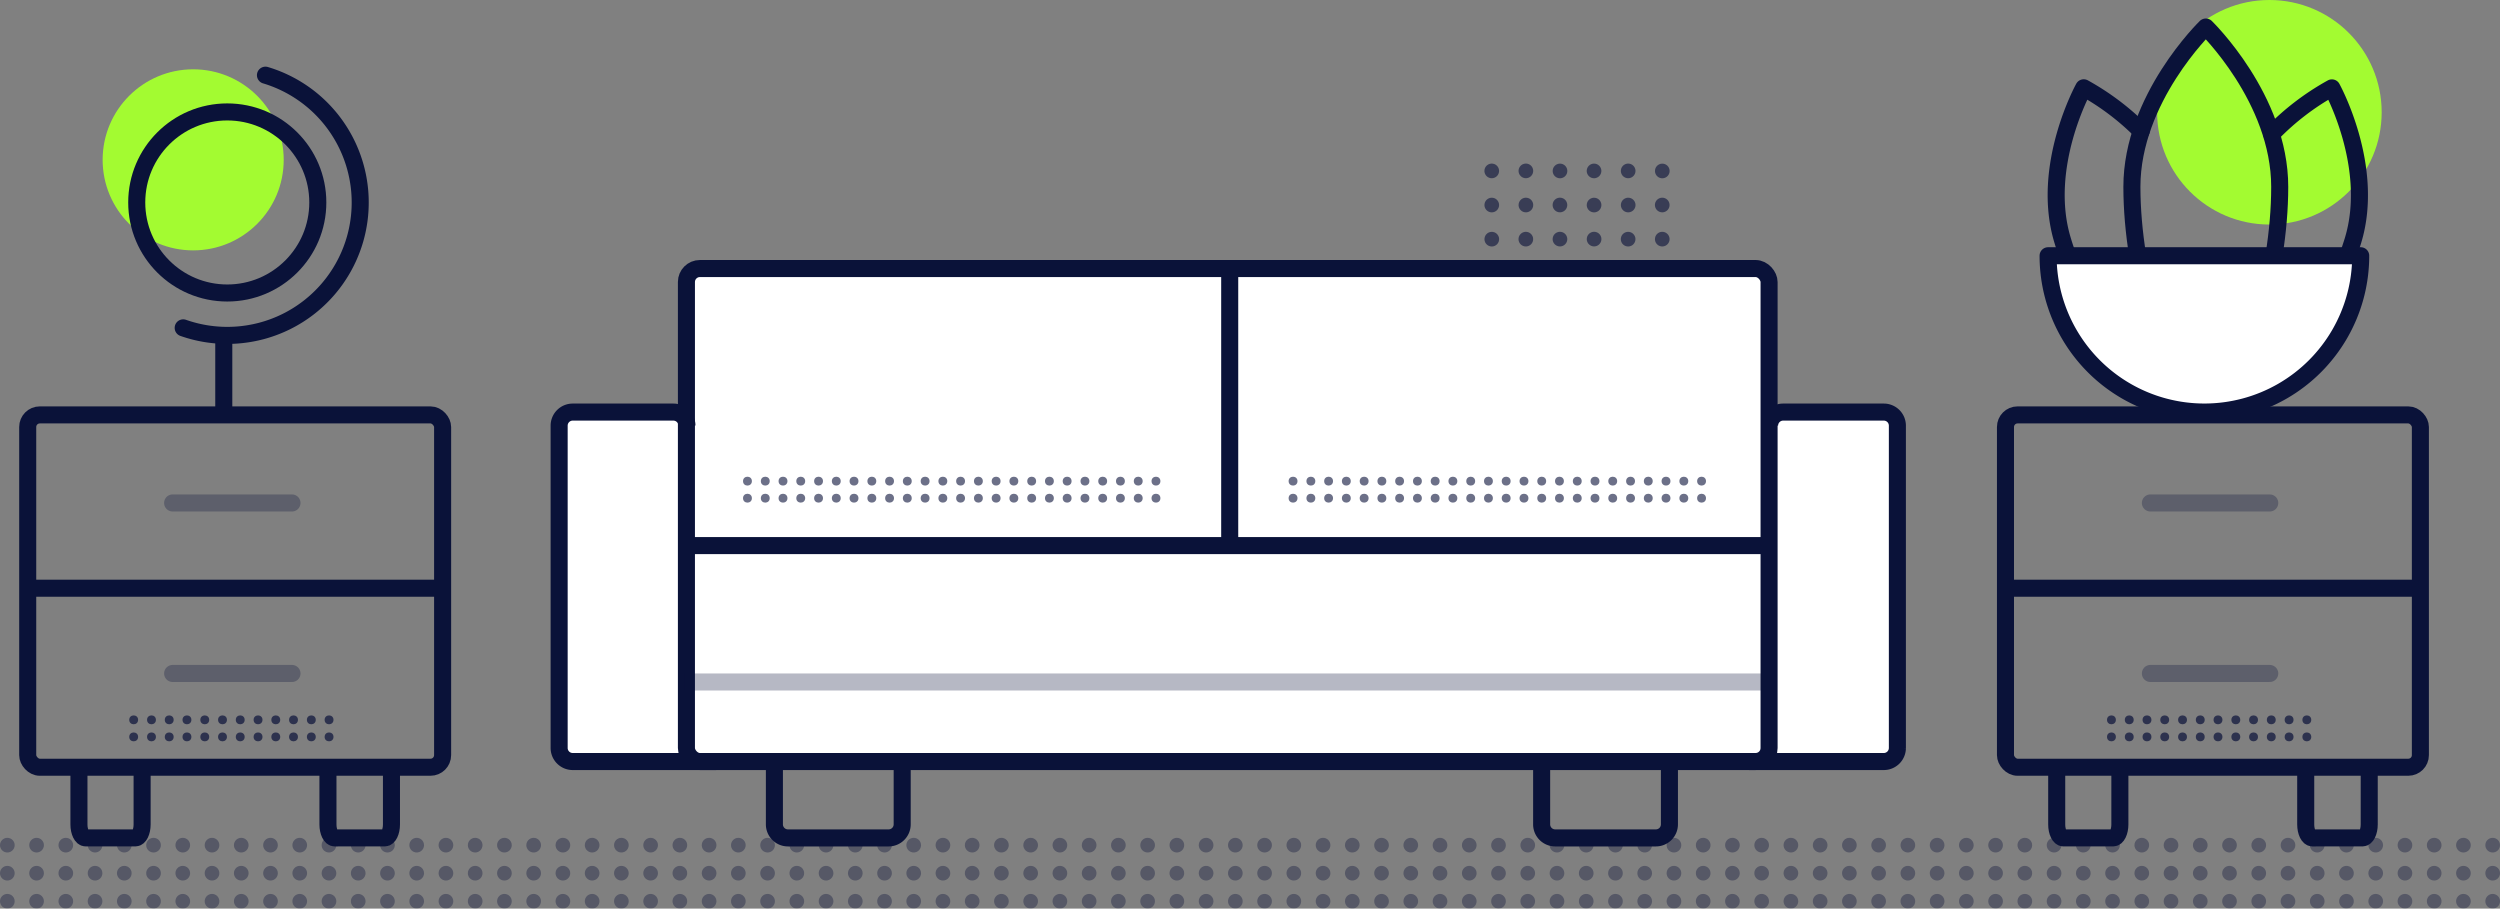 <svg id="Шар_1" data-name="Шар 1" xmlns="http://www.w3.org/2000/svg" viewBox="0 0 293.26 106.58">
  <rect x="0" y="0" width="293.26" height="106.58" fill="#808080" stroke="none"/>
  <defs>
    <style>
      .cls-1, .cls-10 {
        fill: #0a1239;
      }

      .cls-1, .cls-2 {
        opacity: 0.6;
      }

      .cls-3 {
        fill: #a3fb31;
      }

      .cls-4, .cls-6, .cls-7, .cls-8, .cls-9 {
        fill: none;
        stroke: #0a1239;
        stroke-width: 2px;
      }

      .cls-4, .cls-8, .cls-9 {
        stroke-linecap: round;
      }

      .cls-4 {
        stroke-linejoin: round;
      }

      .cls-5 {
        fill: #fff;
      }

      .cls-6, .cls-7, .cls-8, .cls-9 {
        stroke-miterlimit: 10;
      }

      .cls-7, .cls-8 {
        opacity: 0.3;
      }

      .cls-10 {
        opacity: 0.7;
      }
    </style>
  </defs>
  <title>room</title>
  <g>
    <circle class="cls-1" cx="290.75" cy="100.05" r="0.86" transform="translate(31.54 292.02) rotate(-81.18)"/>
    <circle class="cls-1" cx="294.75" cy="100.05" r="0.86" transform="translate(34.93 295.97) rotate(-81.18)"/>
    <circle class="cls-1" cx="298.75" cy="100.05" r="0.86" transform="translate(38.32 299.93) rotate(-81.18)"/>
    <circle class="cls-1" cx="302.75" cy="100.05" r="0.86" transform="translate(41.7 303.88) rotate(-81.18)"/>
    <circle class="cls-1" cx="306.75" cy="100.05" r="0.86" transform="translate(45.09 307.83) rotate(-81.18)"/>
    <circle class="cls-1" cx="310.75" cy="100.05" r="0.86" transform="translate(48.48 311.79) rotate(-81.18)"/>
    <circle class="cls-1" cx="290.75" cy="104.05" r="0.86" transform="translate(27.59 295.41) rotate(-81.18)"/>
    <circle class="cls-1" cx="294.75" cy="104.05" r="0.86" transform="translate(30.98 299.36) rotate(-81.18)"/>
    <circle class="cls-1" cx="298.75" cy="104.05" r="0.86" transform="translate(34.36 303.31) rotate(-81.18)"/>
    <circle class="cls-1" cx="302.75" cy="104.05" r="0.86" transform="translate(37.75 307.27) rotate(-81.18)"/>
    <circle class="cls-1" cx="306.75" cy="104.05" r="0.86" transform="translate(41.14 311.22) rotate(-81.18)"/>
    <circle class="cls-1" cx="310.75" cy="104.05" r="0.86" transform="translate(44.52 315.17) rotate(-81.18)"/>
    <circle class="cls-1" cx="290.75" cy="108.05" r="0.86" transform="translate(23.64 298.8) rotate(-81.18)"/>
    <circle class="cls-1" cx="294.75" cy="108.05" r="0.86" transform="translate(27.02 302.75) rotate(-81.18)"/>
    <circle class="cls-1" cx="298.75" cy="108.05" r="0.86" transform="translate(30.41 306.7) rotate(-81.18)"/>
    <circle class="cls-1" cx="302.75" cy="108.05" r="0.86" transform="translate(33.8 310.65) rotate(-81.18)"/>
    <circle class="cls-1" cx="306.75" cy="108.05" r="0.86" transform="translate(37.18 314.61) rotate(-81.18)"/>
    <circle class="cls-1" cx="310.75" cy="108.05" r="0.86" transform="translate(40.57 318.56) rotate(-81.18)"/>
    <circle class="cls-1" cx="290.75" cy="112.05" r="0.86" transform="translate(19.68 302.18) rotate(-81.18)"/>
    <circle class="cls-1" cx="294.75" cy="112.05" r="0.86" transform="translate(23.07 306.13) rotate(-81.18)"/>
    <circle class="cls-1" cx="298.75" cy="112.05" r="0.86" transform="translate(26.46 310.09) rotate(-81.18)"/>
    <circle class="cls-1" cx="302.75" cy="112.05" r="0.86" transform="translate(29.84 314.04) rotate(-81.18)"/>
    <circle class="cls-1" cx="306.75" cy="112.05" r="0.86" transform="translate(33.23 317.99) rotate(-81.18)"/>
    <circle class="cls-1" cx="310.75" cy="112.05" r="0.86" transform="translate(36.62 321.95) rotate(-81.18)"/>
    <circle class="cls-1" cx="290.75" cy="116.05" r="0.86" transform="translate(15.73 305.57) rotate(-81.18)"/>
    <circle class="cls-1" cx="294.75" cy="116.05" r="0.86" transform="translate(19.12 309.52) rotate(-81.18)"/>
    <circle class="cls-1" cx="298.75" cy="116.05" r="0.86" transform="translate(22.5 313.47) rotate(-81.18)"/>
    <circle class="cls-1" cx="302.75" cy="116.05" r="0.86" transform="translate(25.89 317.43) rotate(-81.18)"/>
    <circle class="cls-1" cx="306.75" cy="116.05" r="0.86" transform="translate(29.28 321.38) rotate(-81.18)"/>
    <circle class="cls-1" cx="310.75" cy="116.05" r="0.86" transform="translate(32.66 325.33) rotate(-81.18)"/>
    <circle class="cls-1" cx="290.75" cy="120.05" r="0.86" transform="translate(11.78 308.96) rotate(-81.18)"/>
    <circle class="cls-1" cx="294.75" cy="120.05" r="0.86" transform="translate(15.17 312.91) rotate(-81.18)"/>
    <circle class="cls-1" cx="298.75" cy="120.05" r="0.86" transform="translate(18.55 316.86) rotate(-81.18)"/>
    <circle class="cls-1" cx="302.75" cy="120.05" r="0.86" transform="translate(21.94 320.81) rotate(-81.18)"/>
    <circle class="cls-1" cx="306.75" cy="120.05" r="0.86" transform="translate(25.33 324.77) rotate(-81.18)"/>
    <circle class="cls-1" cx="310.75" cy="120.05" r="0.86" transform="translate(28.71 328.72) rotate(-81.18)"/>
    <circle class="cls-1" cx="290.75" cy="124.05" r="0.86" transform="translate(7.83 312.34) rotate(-81.18)"/>
    <circle class="cls-1" cx="294.75" cy="124.05" r="0.86" transform="translate(11.21 316.29) rotate(-81.18)"/>
    <circle class="cls-1" cx="298.75" cy="124.05" r="0.86" transform="translate(14.6 320.25) rotate(-81.18)"/>
    <circle class="cls-1" cx="302.75" cy="124.05" r="0.86" transform="translate(17.99 324.2) rotate(-81.18)"/>
    <circle class="cls-1" cx="306.75" cy="124.05" r="0.86" transform="translate(21.37 328.15) rotate(-81.18)"/>
    <circle class="cls-1" cx="310.75" cy="124.05" r="0.86" transform="translate(24.76 332.11) rotate(-81.18)"/>
  </g>
  <g class="cls-2">
    <circle class="cls-1" cx="66.03" cy="99.14" r="0.86"/>
    <circle class="cls-1" cx="69.46" cy="99.14" r="0.86"/>
    <circle class="cls-1" cx="72.89" cy="99.14" r="0.86"/>
    <circle class="cls-1" cx="76.32" cy="99.14" r="0.86"/>
    <circle class="cls-1" cx="79.75" cy="99.14" r="0.86"/>
    <circle class="cls-1" cx="83.18" cy="99.14" r="0.86"/>
    <circle class="cls-1" cx="86.61" cy="99.14" r="0.86"/>
    <circle class="cls-1" cx="90.04" cy="99.14" r="0.86"/>
    <circle class="cls-1" cx="93.47" cy="99.14" r="0.86"/>
    <circle class="cls-1" cx="96.9" cy="99.14" r="0.86"/>
    <circle class="cls-1" cx="100.33" cy="99.14" r="0.86"/>
    <circle class="cls-1" cx="103.76" cy="99.14" r="0.86"/>
    <circle class="cls-1" cx="66.03" cy="102.43" r="0.86"/>
    <circle class="cls-1" cx="69.46" cy="102.43" r="0.86"/>
    <circle class="cls-1" cx="72.89" cy="102.43" r="0.86"/>
    <circle class="cls-1" cx="76.32" cy="102.43" r="0.86"/>
    <circle class="cls-1" cx="79.75" cy="102.43" r="0.86"/>
    <circle class="cls-1" cx="83.18" cy="102.43" r="0.86"/>
    <circle class="cls-1" cx="86.61" cy="102.43" r="0.86"/>
    <circle class="cls-1" cx="90.04" cy="102.43" r="0.86"/>
    <circle class="cls-1" cx="93.47" cy="102.43" r="0.86"/>
    <circle class="cls-1" cx="96.9" cy="102.43" r="0.86"/>
    <circle class="cls-1" cx="100.33" cy="102.43" r="0.86"/>
    <circle class="cls-1" cx="103.76" cy="102.43" r="0.86"/>
    <circle class="cls-1" cx="107.18" cy="99.14" r="0.86"/>
    <circle class="cls-1" cx="110.61" cy="99.14" r="0.86"/>
    <circle class="cls-1" cx="114.04" cy="99.14" r="0.86"/>
    <circle class="cls-1" cx="117.47" cy="99.14" r="0.86"/>
    <circle class="cls-1" cx="120.9" cy="99.14" r="0.86"/>
    <circle class="cls-1" cx="124.33" cy="99.14" r="0.86"/>
    <circle class="cls-1" cx="127.76" cy="99.14" r="0.86"/>
    <circle class="cls-1" cx="131.19" cy="99.14" r="0.86"/>
    <circle class="cls-1" cx="134.62" cy="99.14" r="0.86"/>
    <circle class="cls-1" cx="138.05" cy="99.14" r="0.86"/>
    <circle class="cls-1" cx="141.48" cy="99.14" r="0.86"/>
    <circle class="cls-1" cx="144.91" cy="99.14" r="0.86"/>
    <circle class="cls-1" cx="107.18" cy="102.43" r="0.86"/>
    <circle class="cls-1" cx="110.61" cy="102.43" r="0.86"/>
    <circle class="cls-1" cx="114.04" cy="102.43" r="0.86"/>
    <circle class="cls-1" cx="117.47" cy="102.43" r="0.86"/>
    <circle class="cls-1" cx="120.9" cy="102.43" r="0.86"/>
    <circle class="cls-1" cx="124.33" cy="102.43" r="0.86"/>
    <circle class="cls-1" cx="127.76" cy="102.43" r="0.86"/>
    <circle class="cls-1" cx="131.19" cy="102.43" r="0.86"/>
    <circle class="cls-1" cx="134.62" cy="102.43" r="0.86"/>
    <circle class="cls-1" cx="138.05" cy="102.43" r="0.86"/>
    <circle class="cls-1" cx="141.48" cy="102.43" r="0.86"/>
    <circle class="cls-1" cx="144.91" cy="102.43" r="0.86"/>
    <circle class="cls-1" cx="66.03" cy="105.72" r="0.86"/>
    <circle class="cls-1" cx="69.46" cy="105.72" r="0.86"/>
    <circle class="cls-1" cx="72.89" cy="105.72" r="0.86"/>
    <circle class="cls-1" cx="76.32" cy="105.72" r="0.86"/>
    <circle class="cls-1" cx="79.75" cy="105.72" r="0.86"/>
    <circle class="cls-1" cx="83.18" cy="105.72" r="0.86"/>
    <circle class="cls-1" cx="86.61" cy="105.72" r="0.86"/>
    <circle class="cls-1" cx="90.04" cy="105.72" r="0.86"/>
    <circle class="cls-1" cx="93.47" cy="105.72" r="0.86"/>
    <circle class="cls-1" cx="96.9" cy="105.72" r="0.86"/>
    <circle class="cls-1" cx="100.33" cy="105.72" r="0.86"/>
    <circle class="cls-1" cx="103.76" cy="105.72" r="0.86"/>
    <circle class="cls-1" cx="107.18" cy="105.72" r="0.86"/>
    <circle class="cls-1" cx="110.61" cy="105.72" r="0.86"/>
    <circle class="cls-1" cx="114.04" cy="105.72" r="0.86"/>
    <circle class="cls-1" cx="117.47" cy="105.72" r="0.86"/>
    <circle class="cls-1" cx="120.9" cy="105.72" r="0.86"/>
    <circle class="cls-1" cx="124.33" cy="105.72" r="0.86"/>
    <circle class="cls-1" cx="127.76" cy="105.72" r="0.86"/>
    <circle class="cls-1" cx="131.19" cy="105.72" r="0.86"/>
    <circle class="cls-1" cx="134.62" cy="105.72" r="0.86"/>
    <circle class="cls-1" cx="138.05" cy="105.72" r="0.86"/>
    <circle class="cls-1" cx="141.48" cy="105.72" r="0.86"/>
    <circle class="cls-1" cx="144.91" cy="105.72" r="0.86"/>
    <circle class="cls-1" cx="148.34" cy="99.14" r="0.86"/>
    <circle class="cls-1" cx="151.77" cy="99.14" r="0.86"/>
    <circle class="cls-1" cx="155.2" cy="99.14" r="0.86"/>
    <circle class="cls-1" cx="158.63" cy="99.14" r="0.86"/>
    <circle class="cls-1" cx="162.06" cy="99.14" r="0.86"/>
    <circle class="cls-1" cx="165.49" cy="99.14" r="0.86"/>
    <circle class="cls-1" cx="168.92" cy="99.14" r="0.86"/>
    <circle class="cls-1" cx="172.35" cy="99.14" r="0.86"/>
    <circle class="cls-1" cx="175.78" cy="99.14" r="0.86"/>
    <circle class="cls-1" cx="179.21" cy="99.14" r="0.86"/>
    <circle class="cls-1" cx="182.64" cy="99.14" r="0.86"/>
    <circle class="cls-1" cx="186.07" cy="99.14" r="0.86"/>
    <circle class="cls-1" cx="148.34" cy="102.43" r="0.86"/>
    <circle class="cls-1" cx="151.77" cy="102.43" r="0.86"/>
    <circle class="cls-1" cx="155.2" cy="102.43" r="0.86"/>
    <circle class="cls-1" cx="158.63" cy="102.43" r="0.86"/>
    <circle class="cls-1" cx="162.06" cy="102.43" r="0.86"/>
    <circle class="cls-1" cx="165.49" cy="102.43" r="0.86"/>
    <circle class="cls-1" cx="168.92" cy="102.43" r="0.86"/>
    <circle class="cls-1" cx="172.35" cy="102.43" r="0.86"/>
    <circle class="cls-1" cx="175.78" cy="102.43" r="0.86"/>
    <circle class="cls-1" cx="179.21" cy="102.43" r="0.86"/>
    <circle class="cls-1" cx="182.64" cy="102.43" r="0.86"/>
    <circle class="cls-1" cx="186.07" cy="102.43" r="0.86"/>
    <circle class="cls-1" cx="189.5" cy="99.14" r="0.86"/>
    <circle class="cls-1" cx="192.93" cy="99.14" r="0.86"/>
    <circle class="cls-1" cx="196.36" cy="99.14" r="0.86"/>
    <circle class="cls-1" cx="199.79" cy="99.14" r="0.86"/>
    <circle class="cls-1" cx="203.22" cy="99.14" r="0.86"/>
    <circle class="cls-1" cx="206.65" cy="99.14" r="0.86"/>
    <circle class="cls-1" cx="210.08" cy="99.14" r="0.86"/>
    <circle class="cls-1" cx="213.51" cy="99.14" r="0.86"/>
    <circle class="cls-1" cx="216.94" cy="99.14" r="0.86"/>
    <circle class="cls-1" cx="220.37" cy="99.14" r="0.86"/>
    <circle class="cls-1" cx="223.8" cy="99.14" r="0.86"/>
    <circle class="cls-1" cx="227.23" cy="99.14" r="0.86"/>
    <circle class="cls-1" cx="189.5" cy="102.43" r="0.86"/>
    <circle class="cls-1" cx="192.93" cy="102.43" r="0.86"/>
    <circle class="cls-1" cx="196.36" cy="102.43" r="0.86"/>
    <circle class="cls-1" cx="199.79" cy="102.43" r="0.86"/>
    <circle class="cls-1" cx="203.22" cy="102.43" r="0.86"/>
    <circle class="cls-1" cx="206.65" cy="102.43" r="0.86"/>
    <circle class="cls-1" cx="210.08" cy="102.43" r="0.86"/>
    <circle class="cls-1" cx="213.51" cy="102.43" r="0.86"/>
    <circle class="cls-1" cx="216.94" cy="102.43" r="0.86"/>
    <circle class="cls-1" cx="220.37" cy="102.43" r="0.86"/>
    <circle class="cls-1" cx="223.8" cy="102.43" r="0.86"/>
    <circle class="cls-1" cx="227.23" cy="102.43" r="0.86"/>
    <circle class="cls-1" cx="148.34" cy="105.72" r="0.86"/>
    <circle class="cls-1" cx="151.77" cy="105.72" r="0.86"/>
    <circle class="cls-1" cx="155.2" cy="105.72" r="0.86"/>
    <circle class="cls-1" cx="158.63" cy="105.72" r="0.86"/>
    <circle class="cls-1" cx="162.06" cy="105.72" r="0.86"/>
    <circle class="cls-1" cx="165.49" cy="105.72" r="0.86"/>
    <circle class="cls-1" cx="168.92" cy="105.72" r="0.86"/>
    <circle class="cls-1" cx="172.35" cy="105.72" r="0.86"/>
    <circle class="cls-1" cx="175.78" cy="105.72" r="0.86"/>
    <circle class="cls-1" cx="179.21" cy="105.72" r="0.86"/>
    <circle class="cls-1" cx="182.64" cy="105.72" r="0.86"/>
    <circle class="cls-1" cx="186.07" cy="105.72" r="0.86"/>
    <circle class="cls-1" cx="189.5" cy="105.72" r="0.86"/>
    <circle class="cls-1" cx="192.93" cy="105.72" r="0.86"/>
    <circle class="cls-1" cx="196.36" cy="105.72" r="0.86"/>
    <circle class="cls-1" cx="199.79" cy="105.72" r="0.86"/>
    <circle class="cls-1" cx="203.22" cy="105.72" r="0.86"/>
    <circle class="cls-1" cx="206.65" cy="105.72" r="0.86"/>
    <circle class="cls-1" cx="210.08" cy="105.72" r="0.86"/>
    <circle class="cls-1" cx="213.51" cy="105.72" r="0.86"/>
    <circle class="cls-1" cx="216.94" cy="105.72" r="0.86"/>
    <circle class="cls-1" cx="220.37" cy="105.72" r="0.86"/>
    <circle class="cls-1" cx="223.8" cy="105.72" r="0.86"/>
    <circle class="cls-1" cx="227.23" cy="105.72" r="0.86"/>
    <circle class="cls-1" cx="230.66" cy="99.14" r="0.86"/>
    <circle class="cls-1" cx="234.09" cy="99.14" r="0.86"/>
    <circle class="cls-1" cx="237.52" cy="99.14" r="0.86"/>
    <circle class="cls-1" cx="240.95" cy="99.14" r="0.86"/>
    <circle class="cls-1" cx="244.38" cy="99.14" r="0.86"/>
    <circle class="cls-1" cx="247.81" cy="99.14" r="0.86"/>
    <circle class="cls-1" cx="251.24" cy="99.14" r="0.86"/>
    <circle class="cls-1" cx="254.67" cy="99.14" r="0.86"/>
    <circle class="cls-1" cx="258.1" cy="99.14" r="0.86"/>
    <circle class="cls-1" cx="261.53" cy="99.14" r="0.86"/>
    <circle class="cls-1" cx="264.96" cy="99.14" r="0.86"/>
    <circle class="cls-1" cx="268.39" cy="99.14" r="0.86"/>
    <circle class="cls-1" cx="230.66" cy="102.43" r="0.86"/>
    <circle class="cls-1" cx="234.09" cy="102.43" r="0.86"/>
    <circle class="cls-1" cx="237.52" cy="102.43" r="0.86"/>
    <circle class="cls-1" cx="240.95" cy="102.43" r="0.86"/>
    <circle class="cls-1" cx="244.38" cy="102.43" r="0.86"/>
    <circle class="cls-1" cx="247.81" cy="102.43" r="0.86"/>
    <circle class="cls-1" cx="251.24" cy="102.43" r="0.86"/>
    <circle class="cls-1" cx="254.67" cy="102.43" r="0.86"/>
    <circle class="cls-1" cx="258.1" cy="102.43" r="0.86"/>
    <circle class="cls-1" cx="261.53" cy="102.43" r="0.86"/>
    <circle class="cls-1" cx="264.96" cy="102.43" r="0.86"/>
    <circle class="cls-1" cx="268.39" cy="102.43" r="0.86"/>
    <circle class="cls-1" cx="271.82" cy="99.14" r="0.86"/>
    <circle class="cls-1" cx="275.25" cy="99.14" r="0.86"/>
    <circle class="cls-1" cx="278.68" cy="99.14" r="0.86"/>
    <circle class="cls-1" cx="282.11" cy="99.14" r="0.86"/>
    <circle class="cls-1" cx="285.54" cy="99.14" r="0.86"/>
    <circle class="cls-1" cx="288.97" cy="99.14" r="0.86"/>
    <circle class="cls-1" cx="292.4" cy="99.14" r="0.86"/>
    <circle class="cls-1" cx="271.82" cy="102.43" r="0.86"/>
    <circle class="cls-1" cx="275.25" cy="102.43" r="0.86"/>
    <circle class="cls-1" cx="278.68" cy="102.43" r="0.86"/>
    <circle class="cls-1" cx="282.11" cy="102.43" r="0.86"/>
    <circle class="cls-1" cx="285.54" cy="102.43" r="0.86"/>
    <circle class="cls-1" cx="288.97" cy="102.43" r="0.86"/>
    <circle class="cls-1" cx="292.4" cy="102.43" r="0.86"/>
    <circle class="cls-1" cx="230.66" cy="105.72" r="0.86"/>
    <circle class="cls-1" cx="234.09" cy="105.72" r="0.86"/>
    <circle class="cls-1" cx="237.52" cy="105.72" r="0.86"/>
    <circle class="cls-1" cx="240.95" cy="105.72" r="0.86"/>
    <circle class="cls-1" cx="244.38" cy="105.72" r="0.86"/>
    <circle class="cls-1" cx="247.81" cy="105.72" r="0.86"/>
    <circle class="cls-1" cx="251.24" cy="105.72" r="0.86"/>
    <circle class="cls-1" cx="254.67" cy="105.72" r="0.86"/>
    <circle class="cls-1" cx="258.1" cy="105.72" r="0.86"/>
    <circle class="cls-1" cx="261.53" cy="105.72" r="0.86"/>
    <circle class="cls-1" cx="264.96" cy="105.72" r="0.86"/>
    <circle class="cls-1" cx="268.39" cy="105.72" r="0.86"/>
    <circle class="cls-1" cx="271.82" cy="105.72" r="0.86"/>
    <circle class="cls-1" cx="275.25" cy="105.72" r="0.86"/>
    <circle class="cls-1" cx="278.68" cy="105.72" r="0.86"/>
    <circle class="cls-1" cx="282.11" cy="105.72" r="0.86"/>
    <circle class="cls-1" cx="285.54" cy="105.72" r="0.86"/>
    <circle class="cls-1" cx="288.97" cy="105.72" r="0.86"/>
    <circle class="cls-1" cx="292.4" cy="105.72" r="0.86"/>
    <circle class="cls-1" cx="0.86" cy="99.14" r="0.86"/>
    <circle class="cls-1" cx="4.29" cy="99.14" r="0.86"/>
    <circle class="cls-1" cx="7.72" cy="99.14" r="0.86"/>
    <circle class="cls-1" cx="11.15" cy="99.14" r="0.86"/>
    <circle class="cls-1" cx="14.58" cy="99.14" r="0.86"/>
    <circle class="cls-1" cx="18.01" cy="99.14" r="0.86"/>
    <circle class="cls-1" cx="21.44" cy="99.14" r="0.86"/>
    <circle class="cls-1" cx="0.86" cy="102.43" r="0.86"/>
    <circle class="cls-1" cx="4.29" cy="102.43" r="0.86"/>
    <circle class="cls-1" cx="7.72" cy="102.43" r="0.86"/>
    <circle class="cls-1" cx="11.15" cy="102.43" r="0.86"/>
    <circle class="cls-1" cx="14.58" cy="102.43" r="0.86"/>
    <circle class="cls-1" cx="18.01" cy="102.43" r="0.86"/>
    <circle class="cls-1" cx="21.44" cy="102.43" r="0.86"/>
    <circle class="cls-1" cx="24.87" cy="99.14" r="0.86"/>
    <circle class="cls-1" cx="28.3" cy="99.14" r="0.86"/>
    <circle class="cls-1" cx="31.73" cy="99.14" r="0.86"/>
    <circle class="cls-1" cx="35.16" cy="99.14" r="0.86"/>
    <circle class="cls-1" cx="38.59" cy="99.14" r="0.86"/>
    <circle class="cls-1" cx="42.02" cy="99.14" r="0.86"/>
    <circle class="cls-1" cx="45.45" cy="99.14" r="0.86"/>
    <circle class="cls-1" cx="48.88" cy="99.14" r="0.86"/>
    <circle class="cls-1" cx="52.31" cy="99.14" r="0.86"/>
    <circle class="cls-1" cx="55.74" cy="99.14" r="0.86"/>
    <circle class="cls-1" cx="59.17" cy="99.14" r="0.86"/>
    <circle class="cls-1" cx="62.6" cy="99.14" r="0.86"/>
    <circle class="cls-1" cx="24.87" cy="102.43" r="0.86"/>
    <circle class="cls-1" cx="28.3" cy="102.43" r="0.86"/>
    <circle class="cls-1" cx="31.73" cy="102.43" r="0.86"/>
    <circle class="cls-1" cx="35.16" cy="102.43" r="0.86"/>
    <circle class="cls-1" cx="38.59" cy="102.43" r="0.86"/>
    <circle class="cls-1" cx="42.02" cy="102.43" r="0.86"/>
    <circle class="cls-1" cx="45.45" cy="102.43" r="0.86"/>
    <circle class="cls-1" cx="48.88" cy="102.43" r="0.86"/>
    <circle class="cls-1" cx="52.31" cy="102.43" r="0.86"/>
    <circle class="cls-1" cx="55.74" cy="102.43" r="0.86"/>
    <circle class="cls-1" cx="59.17" cy="102.43" r="0.86"/>
    <circle class="cls-1" cx="62.6" cy="102.43" r="0.86"/>
    <circle class="cls-1" cx="0.86" cy="105.72" r="0.86"/>
    <circle class="cls-1" cx="4.29" cy="105.72" r="0.86"/>
    <circle class="cls-1" cx="7.72" cy="105.72" r="0.86"/>
    <circle class="cls-1" cx="11.15" cy="105.72" r="0.86"/>
    <circle class="cls-1" cx="14.58" cy="105.72" r="0.86"/>
    <circle class="cls-1" cx="18.01" cy="105.72" r="0.86"/>
    <circle class="cls-1" cx="21.44" cy="105.72" r="0.86"/>
    <circle class="cls-1" cx="24.87" cy="105.72" r="0.86"/>
    <circle class="cls-1" cx="28.3" cy="105.72" r="0.86"/>
    <circle class="cls-1" cx="31.73" cy="105.72" r="0.86"/>
    <circle class="cls-1" cx="35.16" cy="105.72" r="0.86"/>
    <circle class="cls-1" cx="38.59" cy="105.72" r="0.86"/>
    <circle class="cls-1" cx="42.02" cy="105.72" r="0.86"/>
    <circle class="cls-1" cx="45.45" cy="105.72" r="0.86"/>
    <circle class="cls-1" cx="48.88" cy="105.72" r="0.86"/>
    <circle class="cls-1" cx="52.31" cy="105.72" r="0.86"/>
    <circle class="cls-1" cx="55.74" cy="105.72" r="0.86"/>
    <circle class="cls-1" cx="59.17" cy="105.72" r="0.86"/>
    <circle class="cls-1" cx="62.6" cy="105.72" r="0.86"/>
  </g>
  <circle class="cls-3" cx="266.21" cy="13.17" r="13.17"/>
  <path class="cls-4" d="M358.3,110c-0.22-.61-0.42-1.21-0.6-1.81-2.63-8.66,2.48-17.89,2.48-17.89a30,30,0,0,1,6.74,5.08" transform="translate(-115.75 -80)"/>
  <path class="cls-4" d="M391,110.47c0.28-.76.54-1.52,0.77-2.27,2.63-8.66-2.48-17.89-2.48-17.89a30.06,30.06,0,0,0-7.06,5.41" transform="translate(-115.75 -80)"/>
  <path class="cls-4" d="M383.17,101.92c0,10.36-3.88,23.75-8.67,23.75s-8.67-13.39-8.67-23.75,8.67-18.75,8.67-18.75S383.17,91.56,383.17,101.92Z" transform="translate(-115.75 -80)"/>
  <rect class="cls-5" x="65.58" y="48.33" width="15" height="41" rx="1.58" ry="1.58"/>
  <rect class="cls-5" x="207.58" y="48.33" width="15" height="41" rx="1.58" ry="1.58"/>
  <rect class="cls-5" x="80.52" y="31.5" width="127" height="57.83" rx="1.58" ry="1.58"/>
  <rect class="cls-6" x="80.52" y="31.5" width="127" height="57.83" rx="1.58" ry="1.58"/>
  <path class="cls-6" d="M199.75,169.33H182.92a1.59,1.59,0,0,1-1.58-1.58V129.92a1.59,1.59,0,0,1,1.58-1.58h11.83a1.59,1.59,0,0,1,1.58,1.58" transform="translate(-115.75 -80)"/>
  <path class="cls-6" d="M221.58,169.92v6.79a1.59,1.59,0,0,1-1.58,1.58H208.17a1.59,1.59,0,0,1-1.58-1.58v-6.79" transform="translate(-115.75 -80)"/>
  <path class="cls-6" d="M132.42,169.92v6.79c0,0.87-.35,1.58-0.78,1.58h-5.85c-0.43,0-.78-0.71-0.78-1.58v-6.79" transform="translate(-115.75 -80)"/>
  <path class="cls-6" d="M161.67,169.92v6.79c0,0.87-.35,1.58-0.78,1.58H155c-0.43,0-.78-0.71-0.78-1.58v-6.79" transform="translate(-115.75 -80)"/>
  <path class="cls-6" d="M311.58,169.92v6.79a1.59,1.59,0,0,1-1.58,1.58H298.17a1.59,1.59,0,0,1-1.58-1.58v-6.79" transform="translate(-115.75 -80)"/>
  <path class="cls-6" d="M323.33,129.92a1.59,1.59,0,0,1,1.58-1.58h11.83a1.59,1.59,0,0,1,1.58,1.58v37.83a1.59,1.59,0,0,1-1.58,1.58H320.92" transform="translate(-115.75 -80)"/>
  <line class="cls-6" x1="144.25" y1="31" x2="144.25" y2="64"/>
  <line class="cls-6" x1="80.25" y1="64" x2="207.25" y2="64"/>
  <line class="cls-6" x1="3.25" y1="69" x2="52.25" y2="69"/>
  <line class="cls-7" x1="80.25" y1="80" x2="207.25" y2="80"/>
  <rect class="cls-6" x="3.25" y="48.67" width="48.67" height="41.33" rx="1.42" ry="1.42"/>
  <line class="cls-8" x1="20.25" y1="59" x2="34.25" y2="59"/>
  <line class="cls-8" x1="20.25" y1="79" x2="34.25" y2="79"/>
  <path class="cls-6" d="M364.42,169.92v6.79c0,0.87-.35,1.58-0.78,1.58h-5.85c-0.43,0-.78-0.71-0.78-1.58v-6.79" transform="translate(-115.75 -80)"/>
  <path class="cls-6" d="M393.67,169.92v6.79c0,0.87-.35,1.58-0.78,1.58H387c-0.43,0-.78-0.71-0.78-1.58v-6.79" transform="translate(-115.75 -80)"/>
  <line class="cls-6" x1="235.25" y1="69" x2="284.25" y2="69"/>
  <rect class="cls-6" x="235.25" y="48.67" width="48.67" height="41.33" rx="1.42" ry="1.42"/>
  <line class="cls-8" x1="252.25" y1="59" x2="266.25" y2="59"/>
  <line class="cls-8" x1="252.25" y1="79" x2="266.25" y2="79"/>
  <line class="cls-9" x1="26.25" y1="48" x2="26.25" y2="40"/>
  <path class="cls-9" d="M146.89,88.82a15.59,15.59,0,1,1-9.65,29.64" transform="translate(-115.75 -80)"/>
  <circle class="cls-3" cx="22.66" cy="18.75" r="10.62"/>
  <circle class="cls-6" cx="26.66" cy="23.75" r="10.62"/>
  <path class="cls-5" d="M392.67,110A18.33,18.33,0,1,1,356,110h36.67Z" transform="translate(-115.75 -80)"/>
  <path class="cls-4" d="M392.67,110A18.33,18.33,0,1,1,356,110h36.67Z" transform="translate(-115.75 -80)"/>
  <circle class="cls-10" cx="247.68" cy="84.44" r="0.52"/>
  <circle class="cls-10" cx="249.77" cy="84.44" r="0.52"/>
  <circle class="cls-10" cx="251.85" cy="84.44" r="0.52"/>
  <circle class="cls-10" cx="253.93" cy="84.44" r="0.52"/>
  <circle class="cls-10" cx="256.02" cy="84.44" r="0.52"/>
  <circle class="cls-10" cx="258.1" cy="84.44" r="0.52"/>
  <circle class="cls-10" cx="260.18" cy="84.44" r="0.52"/>
  <circle class="cls-10" cx="262.27" cy="84.44" r="0.52"/>
  <circle class="cls-10" cx="264.35" cy="84.44" r="0.52"/>
  <circle class="cls-10" cx="266.43" cy="84.44" r="0.52"/>
  <circle class="cls-10" cx="268.52" cy="84.44" r="0.52"/>
  <circle class="cls-10" cx="270.6" cy="84.44" r="0.52"/>
  <circle class="cls-10" cx="247.68" cy="86.44" r="0.52"/>
  <circle class="cls-10" cx="249.77" cy="86.44" r="0.52"/>
  <circle class="cls-10" cx="251.85" cy="86.44" r="0.52"/>
  <circle class="cls-10" cx="253.93" cy="86.44" r="0.52"/>
  <circle class="cls-10" cx="256.02" cy="86.44" r="0.52"/>
  <circle class="cls-10" cx="258.1" cy="86.44" r="0.52"/>
  <circle class="cls-10" cx="260.18" cy="86.44" r="0.52"/>
  <circle class="cls-10" cx="262.27" cy="86.44" r="0.52"/>
  <circle class="cls-10" cx="264.35" cy="86.44" r="0.52"/>
  <circle class="cls-10" cx="266.43" cy="86.44" r="0.52"/>
  <circle class="cls-10" cx="268.52" cy="86.44" r="0.52"/>
  <circle class="cls-10" cx="270.6" cy="86.44" r="0.52"/>
  <circle class="cls-1" cx="87.68" cy="56.44" r="0.52"/>
  <circle class="cls-1" cx="89.77" cy="56.44" r="0.52"/>
  <circle class="cls-1" cx="91.85" cy="56.44" r="0.52"/>
  <circle class="cls-1" cx="93.93" cy="56.44" r="0.52"/>
  <circle class="cls-1" cx="96.02" cy="56.44" r="0.52"/>
  <circle class="cls-1" cx="98.1" cy="56.44" r="0.52"/>
  <circle class="cls-1" cx="100.18" cy="56.44" r="0.52"/>
  <circle class="cls-1" cx="102.27" cy="56.44" r="0.52"/>
  <circle class="cls-1" cx="104.35" cy="56.44" r="0.52"/>
  <circle class="cls-1" cx="106.43" cy="56.44" r="0.52"/>
  <circle class="cls-1" cx="108.52" cy="56.44" r="0.52"/>
  <circle class="cls-1" cx="110.6" cy="56.44" r="0.52"/>
  <circle class="cls-1" cx="87.68" cy="58.44" r="0.52"/>
  <circle class="cls-1" cx="89.77" cy="58.44" r="0.52"/>
  <circle class="cls-1" cx="91.85" cy="58.44" r="0.52"/>
  <circle class="cls-1" cx="93.93" cy="58.44" r="0.52"/>
  <circle class="cls-1" cx="96.02" cy="58.44" r="0.52"/>
  <circle class="cls-1" cx="98.1" cy="58.44" r="0.52"/>
  <circle class="cls-1" cx="100.18" cy="58.44" r="0.52"/>
  <circle class="cls-1" cx="102.27" cy="58.44" r="0.52"/>
  <circle class="cls-1" cx="104.35" cy="58.44" r="0.52"/>
  <circle class="cls-1" cx="106.43" cy="58.44" r="0.52"/>
  <circle class="cls-1" cx="108.52" cy="58.44" r="0.52"/>
  <circle class="cls-1" cx="110.6" cy="58.44" r="0.52"/>
  <circle class="cls-1" cx="112.68" cy="56.44" r="0.52"/>
  <circle class="cls-1" cx="114.77" cy="56.44" r="0.52"/>
  <circle class="cls-1" cx="116.85" cy="56.44" r="0.52"/>
  <circle class="cls-1" cx="118.93" cy="56.44" r="0.52"/>
  <circle class="cls-1" cx="121.02" cy="56.44" r="0.52"/>
  <circle class="cls-1" cx="123.1" cy="56.44" r="0.52"/>
  <circle class="cls-1" cx="125.18" cy="56.44" r="0.52"/>
  <circle class="cls-1" cx="127.27" cy="56.44" r="0.52"/>
  <circle class="cls-1" cx="129.35" cy="56.44" r="0.52"/>
  <circle class="cls-1" cx="131.43" cy="56.44" r="0.52"/>
  <circle class="cls-1" cx="133.52" cy="56.44" r="0.52"/>
  <circle class="cls-1" cx="135.6" cy="56.44" r="0.52"/>
  <circle class="cls-1" cx="112.68" cy="58.44" r="0.52"/>
  <circle class="cls-1" cx="114.77" cy="58.44" r="0.52"/>
  <circle class="cls-1" cx="116.85" cy="58.44" r="0.52"/>
  <circle class="cls-1" cx="118.93" cy="58.44" r="0.52"/>
  <circle class="cls-1" cx="121.02" cy="58.44" r="0.52"/>
  <circle class="cls-1" cx="123.1" cy="58.44" r="0.52"/>
  <circle class="cls-1" cx="125.18" cy="58.44" r="0.52"/>
  <circle class="cls-1" cx="127.27" cy="58.44" r="0.52"/>
  <circle class="cls-1" cx="129.35" cy="58.44" r="0.52"/>
  <circle class="cls-1" cx="131.43" cy="58.44" r="0.52"/>
  <circle class="cls-1" cx="133.52" cy="58.44" r="0.52"/>
  <circle class="cls-1" cx="135.6" cy="58.44" r="0.52"/>
  <circle class="cls-1" cx="151.68" cy="56.44" r="0.52"/>
  <circle class="cls-1" cx="153.77" cy="56.44" r="0.52"/>
  <circle class="cls-1" cx="155.85" cy="56.44" r="0.52"/>
  <circle class="cls-1" cx="157.93" cy="56.44" r="0.52"/>
  <circle class="cls-1" cx="160.02" cy="56.44" r="0.52"/>
  <circle class="cls-1" cx="162.1" cy="56.44" r="0.52"/>
  <circle class="cls-1" cx="164.18" cy="56.44" r="0.52"/>
  <circle class="cls-1" cx="166.27" cy="56.44" r="0.52"/>
  <circle class="cls-1" cx="168.35" cy="56.44" r="0.52"/>
  <circle class="cls-1" cx="170.43" cy="56.44" r="0.52"/>
  <circle class="cls-1" cx="172.52" cy="56.44" r="0.52"/>
  <circle class="cls-1" cx="174.6" cy="56.44" r="0.52"/>
  <circle class="cls-1" cx="151.68" cy="58.44" r="0.52"/>
  <circle class="cls-1" cx="153.77" cy="58.44" r="0.52"/>
  <circle class="cls-1" cx="155.85" cy="58.44" r="0.52"/>
  <circle class="cls-1" cx="157.93" cy="58.44" r="0.52"/>
  <circle class="cls-1" cx="160.02" cy="58.44" r="0.52"/>
  <circle class="cls-1" cx="162.1" cy="58.44" r="0.52"/>
  <circle class="cls-1" cx="164.18" cy="58.44" r="0.52"/>
  <circle class="cls-1" cx="166.27" cy="58.44" r="0.52"/>
  <circle class="cls-1" cx="168.35" cy="58.44" r="0.52"/>
  <circle class="cls-1" cx="170.43" cy="58.44" r="0.52"/>
  <circle class="cls-1" cx="172.52" cy="58.44" r="0.52"/>
  <circle class="cls-1" cx="174.6" cy="58.44" r="0.52"/>
  <circle class="cls-1" cx="176.68" cy="56.44" r="0.52"/>
  <circle class="cls-1" cx="178.77" cy="56.44" r="0.52"/>
  <circle class="cls-1" cx="180.85" cy="56.44" r="0.52"/>
  <circle class="cls-1" cx="182.93" cy="56.44" r="0.52"/>
  <circle class="cls-1" cx="185.02" cy="56.44" r="0.52"/>
  <circle class="cls-1" cx="187.1" cy="56.44" r="0.52"/>
  <circle class="cls-1" cx="189.18" cy="56.44" r="0.52"/>
  <circle class="cls-1" cx="191.27" cy="56.44" r="0.52"/>
  <circle class="cls-1" cx="193.35" cy="56.44" r="0.52"/>
  <circle class="cls-1" cx="195.43" cy="56.44" r="0.52"/>
  <circle class="cls-1" cx="197.52" cy="56.44" r="0.52"/>
  <circle class="cls-1" cx="199.6" cy="56.44" r="0.52"/>
  <circle class="cls-1" cx="176.68" cy="58.44" r="0.52"/>
  <circle class="cls-1" cx="178.77" cy="58.44" r="0.52"/>
  <circle class="cls-1" cx="180.85" cy="58.44" r="0.52"/>
  <circle class="cls-1" cx="182.93" cy="58.44" r="0.52"/>
  <circle class="cls-1" cx="185.02" cy="58.44" r="0.52"/>
  <circle class="cls-1" cx="187.1" cy="58.44" r="0.52"/>
  <circle class="cls-1" cx="189.18" cy="58.44" r="0.52"/>
  <circle class="cls-1" cx="191.27" cy="58.44" r="0.52"/>
  <circle class="cls-1" cx="193.35" cy="58.44" r="0.52"/>
  <circle class="cls-1" cx="195.43" cy="58.44" r="0.52"/>
  <circle class="cls-1" cx="197.52" cy="58.44" r="0.52"/>
  <circle class="cls-1" cx="199.6" cy="58.44" r="0.52"/>
  <circle class="cls-10" cx="15.68" cy="84.44" r="0.52"/>
  <circle class="cls-10" cx="17.77" cy="84.44" r="0.52"/>
  <circle class="cls-10" cx="19.85" cy="84.44" r="0.52"/>
  <circle class="cls-10" cx="21.93" cy="84.44" r="0.52"/>
  <circle class="cls-10" cx="24.02" cy="84.44" r="0.52"/>
  <circle class="cls-10" cx="26.1" cy="84.44" r="0.52"/>
  <circle class="cls-10" cx="28.18" cy="84.44" r="0.52"/>
  <circle class="cls-10" cx="30.27" cy="84.44" r="0.52"/>
  <circle class="cls-10" cx="32.35" cy="84.44" r="0.52"/>
  <circle class="cls-10" cx="34.43" cy="84.44" r="0.52"/>
  <circle class="cls-10" cx="36.52" cy="84.44" r="0.52"/>
  <circle class="cls-10" cx="38.6" cy="84.44" r="0.52"/>
  <circle class="cls-10" cx="15.68" cy="86.44" r="0.52"/>
  <circle class="cls-10" cx="17.77" cy="86.44" r="0.52"/>
  <circle class="cls-10" cx="19.85" cy="86.44" r="0.52"/>
  <circle class="cls-10" cx="21.93" cy="86.44" r="0.52"/>
  <circle class="cls-10" cx="24.02" cy="86.44" r="0.52"/>
  <circle class="cls-10" cx="26.1" cy="86.44" r="0.52"/>
  <circle class="cls-10" cx="28.18" cy="86.44" r="0.52"/>
  <circle class="cls-10" cx="30.27" cy="86.44" r="0.52"/>
  <circle class="cls-10" cx="32.35" cy="86.44" r="0.52"/>
  <circle class="cls-10" cx="34.43" cy="86.44" r="0.52"/>
  <circle class="cls-10" cx="36.52" cy="86.44" r="0.52"/>
  <circle class="cls-10" cx="38.6" cy="86.44" r="0.52"/>
</svg>
